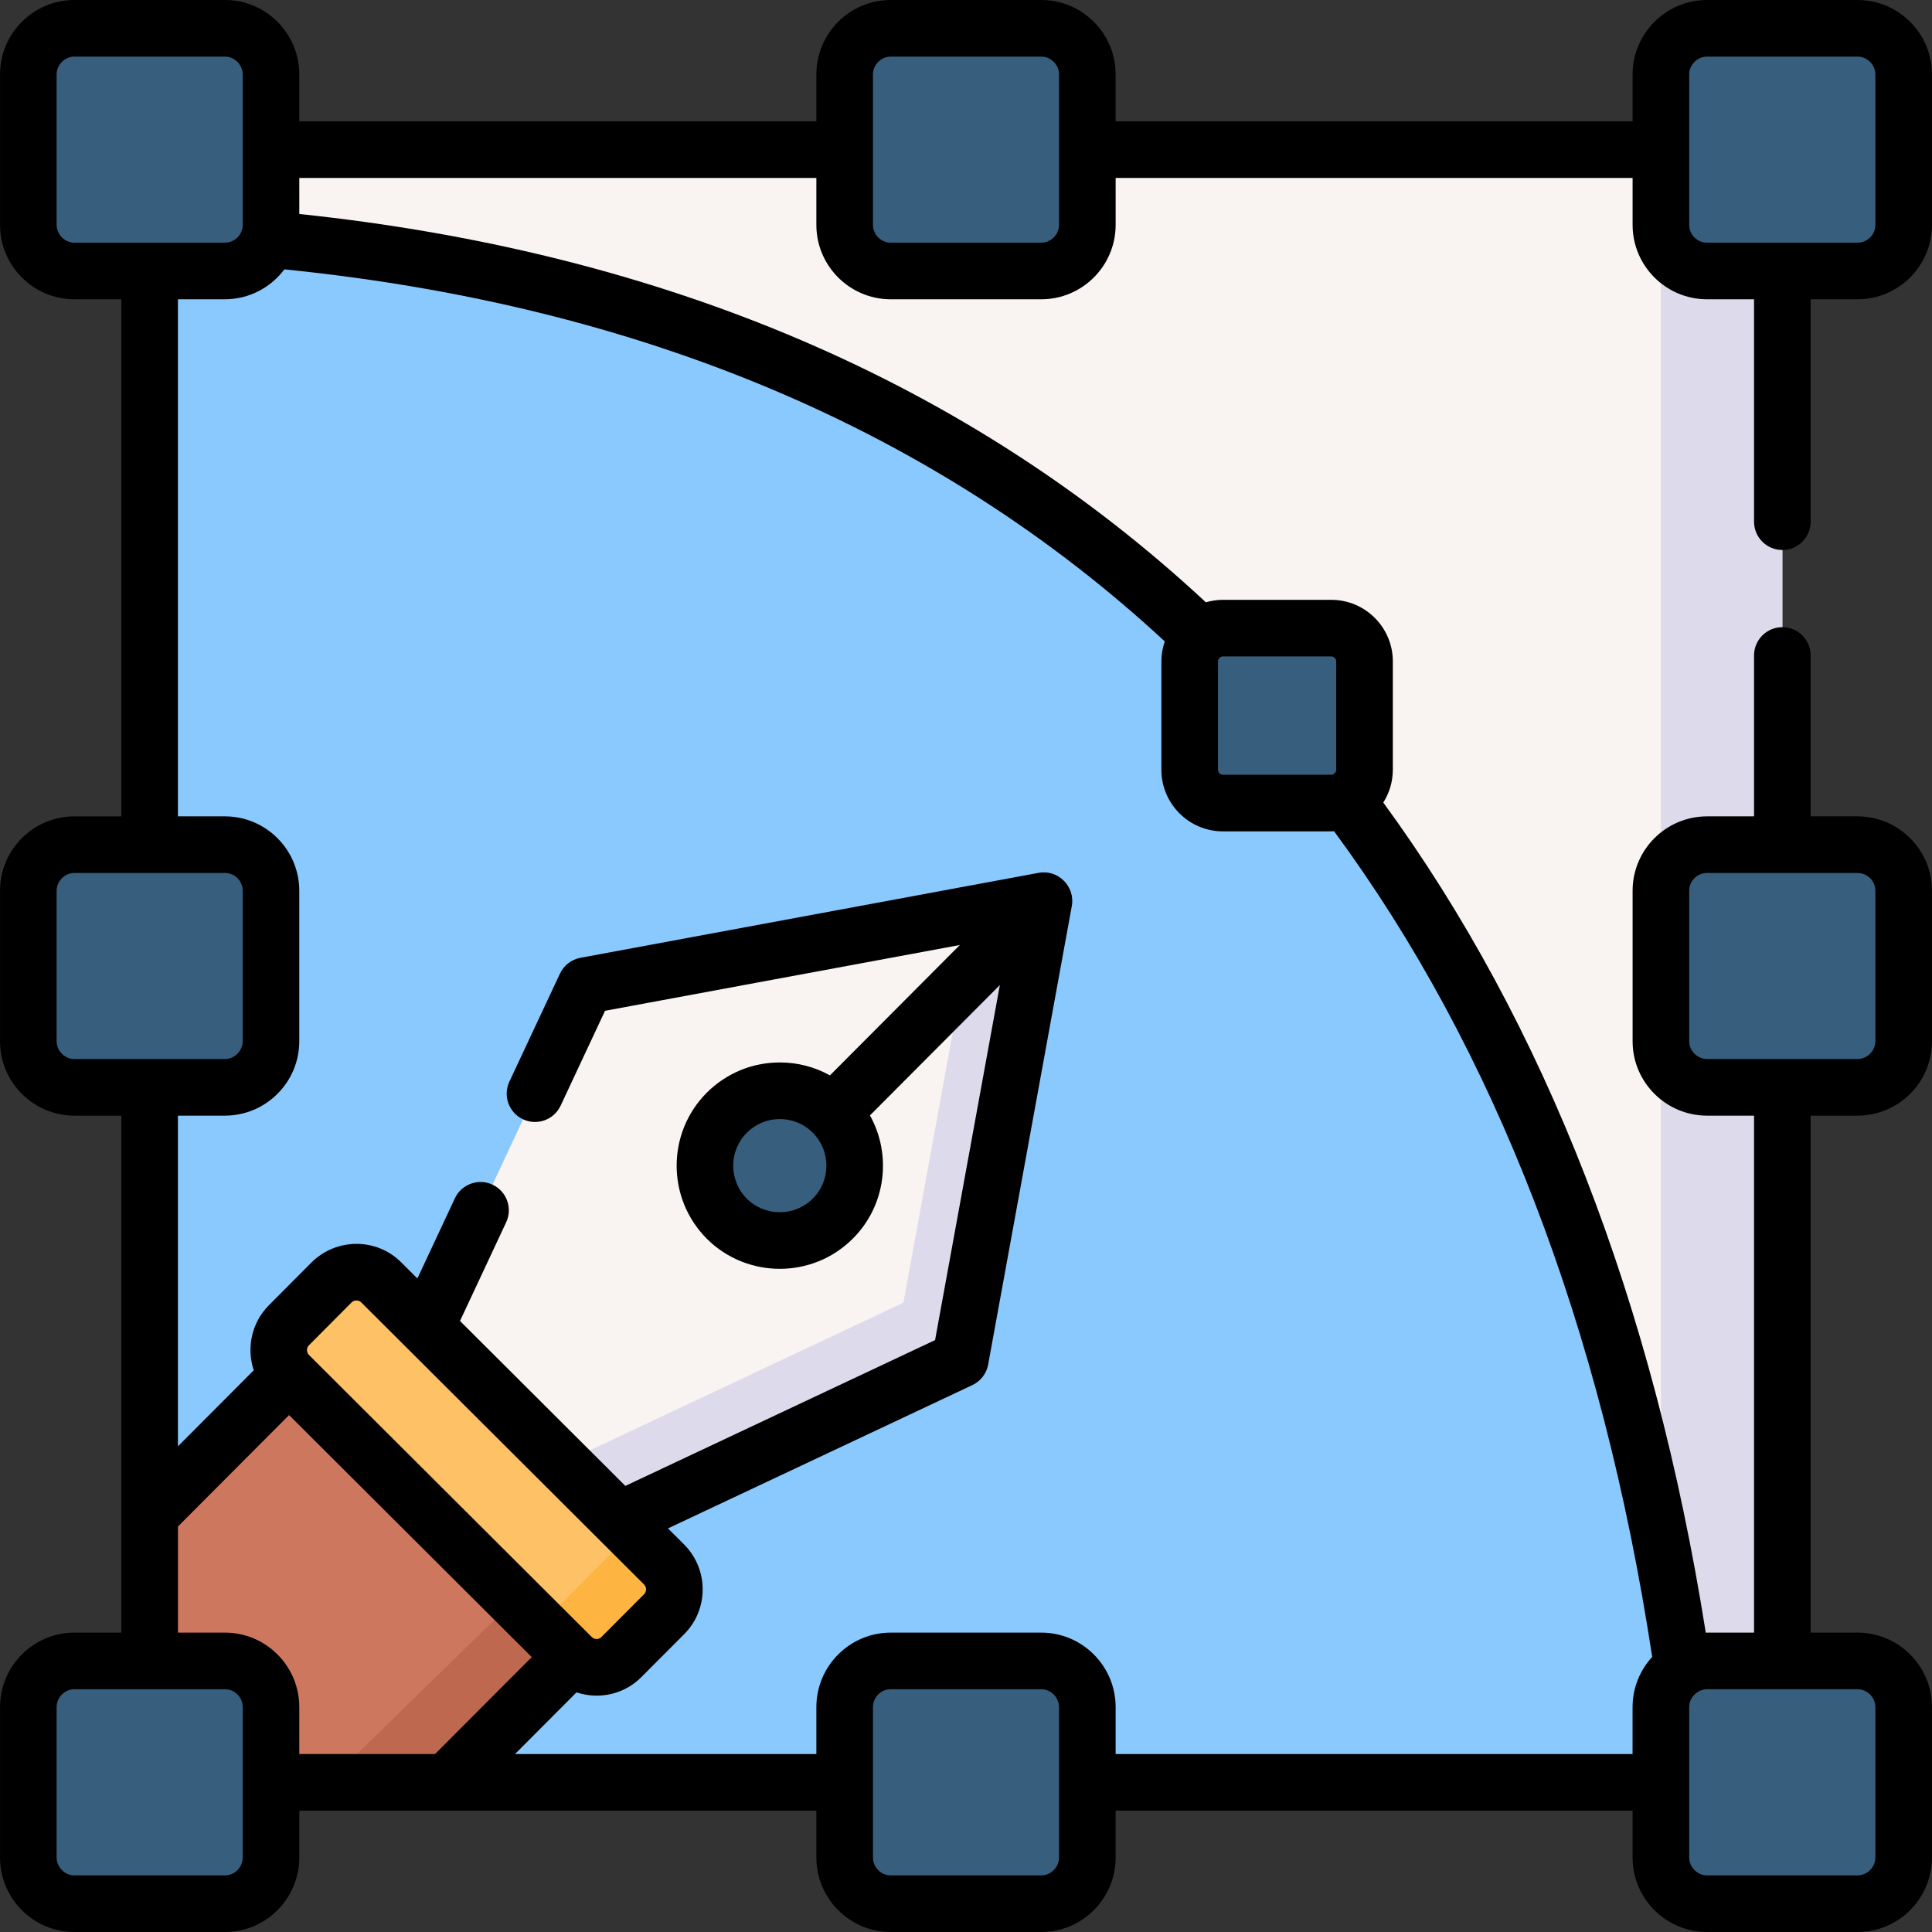 <svg id="Capa_1" enable-background="new 0 0 512 512" height="40" viewBox="0 0 512 512" width="40" xmlns="http://www.w3.org/2000/svg"><rect x="0" y="0" width="512" height="512" fill="#333333" stroke="none"/><g><g><path clip-rule="evenodd" d="m445.892 442.063c1.903-1.193 4.119-1.903 6.505-1.903h19.941c0-163.849 0-204.47 0-368.347l-32.184-32.156c-163.844 0-204.464 0-368.337 0l-9.203 16.731c-.653 1.193-.028 6.676 8.607 7.045 215.372 77.464 307.946 188.505 374.671 378.63z" fill="#f9f3f1" fill-rule="evenodd"/></g><g><path clip-rule="evenodd" d="m315.283 175.269c0-2.613 1.165-5 2.983-6.619-64.168-61.472-148.42-96.184-247.045-105.218l-31.559 8.38v329.629 70.903h78.741 321.752l5.738-30.281c-13.862-94.707-44.569-171.234-89.194-230.149-1.165.568-2.5.909-3.892.909h-28.718c-4.857 0-8.806-3.977-8.806-8.834z" fill="#8ac9fe" fill-rule="evenodd"/></g><g><path clip-rule="evenodd" d="m59.603 223.844h-19.941-19.941c-6.704 0-12.214 5.482-12.214 12.215v39.883c0 6.704 5.511 12.215 12.214 12.215h19.941 19.941c6.732 0 12.214-5.511 12.214-12.215v-39.883c0-6.733-5.482-12.215-12.214-12.215z" fill="#375e7d" fill-rule="evenodd"/></g><g><path clip-rule="evenodd" d="m39.662 440.159h19.941c6.732 0 12.214 5.511 12.214 12.243v19.941h46.585l33.121-33.207-28.463-47.666-46.472-27.071-36.927 37.042v38.718z" fill="#ce775f" fill-rule="evenodd"/></g><g><path clip-rule="evenodd" d="m112.892 351.645 10.169 29.344 41.103 21.816 90.331-42.525 22.184-121.608-121.491 22.526z" fill="#f9f3f1" fill-rule="evenodd"/></g><g><path clip-rule="evenodd" d="m275.941 440.159h-39.882c-6.732 0-12.214 5.511-12.214 12.243v19.941 19.913c0 6.732 5.482 12.243 12.214 12.243h39.882c6.704 0 12.214-5.511 12.214-12.243v-19.913-19.941c0-6.732-5.51-12.243-12.214-12.243z" fill="#375e7d" fill-rule="evenodd"/></g><g><path clip-rule="evenodd" d="m440.154 452.402v19.941 19.913c0 6.732 5.511 12.243 12.243 12.243h39.853c6.732 0 12.243-5.511 12.243-12.243v-39.854c0-6.732-5.511-12.243-12.243-12.243h-19.912-19.941c-2.386 0-4.602.71-6.505 1.903-3.437 2.159-5.738 5.994-5.738 10.34z" fill="#375e7d" fill-rule="evenodd"/></g><g><path clip-rule="evenodd" d="m452.397 288.156h19.941 19.912c6.732 0 12.243-5.511 12.243-12.215v-39.883c0-6.732-5.511-12.215-12.243-12.215h-19.912-19.941c-6.732 0-12.243 5.482-12.243 12.215v39.883c0 6.704 5.511 12.215 12.243 12.215z" fill="#375e7d" fill-rule="evenodd"/></g><g><path clip-rule="evenodd" d="m352.807 166.463h-28.718c-2.216 0-4.261.824-5.823 2.187-1.818 1.619-2.983 4.005-2.983 6.619v28.719c0 4.858 3.948 8.834 8.806 8.834h28.718c1.392 0 2.727-.341 3.892-.909 2.897-1.449 4.914-4.46 4.914-7.925v-28.719c-.001-4.829-3.949-8.806-8.806-8.806z" fill="#375e7d" fill-rule="evenodd"/></g><g><path clip-rule="evenodd" d="m39.662 71.812h19.941c5.369 0 9.97-3.522 11.618-8.38.398-1.221.597-2.5.597-3.835v-19.941-19.941c0-6.704-5.482-12.215-12.214-12.215h-39.883c-6.704 0-12.214 5.511-12.214 12.215v39.883c0 6.732 5.511 12.215 12.214 12.215h19.941z" fill="#375e7d" fill-rule="evenodd"/></g><g><path clip-rule="evenodd" d="m472.338 71.812h19.912c6.732 0 12.243-5.482 12.243-12.215v-39.882c0-6.704-5.511-12.215-12.243-12.215h-39.853c-6.732 0-12.243 5.511-12.243 12.215v19.941 19.941c0 6.732 5.511 12.215 12.243 12.215z" fill="#375e7d" fill-rule="evenodd"/></g><g><path clip-rule="evenodd" d="m288.155 59.598v-19.942-19.941c0-6.704-5.511-12.215-12.214-12.215h-39.882c-6.732 0-12.214 5.511-12.214 12.215v19.941 19.941c0 6.732 5.482 12.215 12.214 12.215h39.882c6.704 0 12.214-5.482 12.214-12.214z" fill="#375e7d" fill-rule="evenodd"/></g><g><path clip-rule="evenodd" d="m59.603 440.159h-19.941-19.941c-6.704 0-12.214 5.511-12.214 12.243v39.854c0 6.732 5.511 12.243 12.214 12.243h39.882c6.732 0 12.214-5.511 12.214-12.243v-19.913-19.941c0-6.732-5.482-12.243-12.214-12.243z" fill="#375e7d" fill-rule="evenodd"/></g><g><path clip-rule="evenodd" d="m151.524 439.137-10.936-19.061c-.114-.085-49.511 48.177-53.687 52.268h31.502z" fill="#be694f" fill-rule="evenodd"/></g><g><path clip-rule="evenodd" d="m164.164 402.805 90.331-42.525 22.184-121.608-21.815 21.901-15.453 84.652-97.346 45.848 18.861 8.493z" fill="#dddaec" fill-rule="evenodd"/></g><g><path clip-rule="evenodd" d="m76.589 364.399 74.934 74.737c3.608 3.636 9.544 3.636 13.152 0l11.334-11.363c3.608-3.608 3.608-9.545-.028-13.181l-11.817-11.789-51.272-51.16-11.845-11.789c-3.608-3.636-9.544-3.608-13.18 0l-11.305 11.363c-3.608 3.638-3.608 9.546.027 13.182z" fill="#fec165" fill-rule="evenodd"/></g><g><path clip-rule="evenodd" d="m136.497 424.166 15.027 14.97c3.608 3.636 9.544 3.636 13.152 0l11.334-11.363c3.608-3.608 3.608-9.545-.028-13.181l-11.817-11.789-3.238-3.238c3.608 3.608 3.608 9.545 0 13.181l-11.305 11.334c-3.609 3.609-9.489 3.637-13.125.086z" fill="#fdb441" fill-rule="evenodd"/></g><g><path clip-rule="evenodd" d="m220.72 322.926c7.755-7.755 7.726-20.311-.028-28.066s-20.339-7.727-28.093.028c-7.726 7.755-7.726 20.339.028 28.094 7.783 7.727 20.338 7.727 28.093-.056z" fill="#375e7d" fill-rule="evenodd"/></g><g><path clip-rule="evenodd" d="m440.154 59.598v176.461c0-6.732 5.511-12.215 12.243-12.215h19.941v-152.032h-19.941c-6.732 0-12.243-5.482-12.243-12.214z" fill="#dddaec" fill-rule="evenodd"/></g><g><path clip-rule="evenodd" d="m472.338 288.156h-19.941c-6.732 0-12.243-5.511-12.243-12.215v132.715c2.159 10.88 4.062 22.015 5.738 33.406 1.903-1.193 4.119-1.903 6.505-1.903h19.941z" fill="#dddaec" fill-rule="evenodd"/></g><path d="m472.338 145.755c4.143 0 7.5-3.358 7.5-7.5v-58.943h12.412c10.887 0 19.743-8.844 19.743-19.715v-39.882c0-10.871-8.856-19.715-19.743-19.715h-39.853c-10.887 0-19.743 8.844-19.743 19.715v12.441h-136.999v-12.441c0-10.871-8.843-19.715-19.715-19.715h-39.88c-10.871 0-19.715 8.844-19.715 19.715v12.441h-137.028v-12.441c0-10.871-8.843-19.715-19.714-19.715h-39.882c-10.87 0-19.714 8.844-19.714 19.715v39.883c0 10.871 8.844 19.715 19.714 19.715h12.441v137.031h-12.441c-10.87 0-19.714 8.844-19.714 19.715v39.883c0 10.871 8.844 19.715 19.714 19.715h12.441v105.793.005 31.204h-12.441c-10.87 0-19.714 8.857-19.714 19.743v39.854c0 10.887 8.844 19.744 19.714 19.744h39.882c10.871 0 19.715-8.857 19.715-19.743v-12.413h137.027v12.413c0 10.886 8.844 19.743 19.715 19.743h39.881c10.871 0 19.715-8.857 19.715-19.743v-12.413h136.999v12.413c0 10.886 8.856 19.743 19.743 19.743h39.853c10.887 0 19.743-8.857 19.743-19.743v-39.854c0-10.886-8.856-19.743-19.743-19.743h-12.412v-137.004h12.412c10.887 0 19.743-8.844 19.743-19.715v-39.883c0-10.871-8.856-19.715-19.743-19.715h-12.412v-42.637c0-4.142-3.357-7.5-7.5-7.5s-7.5 3.358-7.5 7.5v42.637h-12.44c-10.887 0-19.743 8.844-19.743 19.715v39.883c0 10.871 8.856 19.715 19.743 19.715h12.44v137.003h-12.44c-.119 0-.233.016-.352.018-13.852-87.376-42.575-161.313-85.461-219.993 1.592-2.522 2.528-5.499 2.528-8.697v-28.719c0-8.991-7.314-16.306-16.306-16.306h-28.718c-1.572 0-3.088.236-4.528.653-62.418-58.106-143.18-92.703-240.245-102.908v-9.551h137.027v12.441c0 10.871 8.844 19.715 19.715 19.715h39.881c10.871 0 19.715-8.844 19.715-19.715v-12.441h136.999v12.441c0 10.871 8.856 19.715 19.743 19.715h12.44v58.942c.001 4.143 3.358 7.501 7.501 7.501zm-24.684 130.186v-39.883c0-2.6 2.128-4.715 4.743-4.715h39.853c2.615 0 4.743 2.115 4.743 4.715v39.883c0 2.556-2.172 4.715-4.743 4.715h-39.853c-2.571 0-4.743-2.159-4.743-4.715zm-432.647-216.343v-39.883c0-2.556 2.159-4.715 4.714-4.715h39.882c2.556 0 4.715 2.159 4.715 4.715v39.883c0 2.6-2.115 4.715-4.715 4.715h-39.882c-2.555-.001-4.714-2.16-4.714-4.715zm0 216.343v-39.883c0-2.556 2.159-4.715 4.714-4.715h39.882c2.6 0 4.715 2.115 4.715 4.715v39.883c0 2.556-2.159 4.715-4.715 4.715h-39.882c-2.555 0-4.714-2.159-4.714-4.715zm49.31 216.316c0 2.615-2.115 4.743-4.715 4.743h-39.881c-2.555 0-4.714-2.172-4.714-4.743v-39.854c0-2.571 2.159-4.743 4.714-4.743h39.882c2.6 0 4.715 2.128 4.715 4.743v39.854zm-4.714-59.598h-12.44v-28.118l29.443-29.534 64.311 64.143-25.627 25.693h-35.973v-12.441c0-10.886-8.843-19.743-19.714-19.743zm111.078-12.76c.703.706.715 1.882.02 2.578l-11.349 11.376c-.439.443-.973.51-1.252.51s-.812-.066-1.28-.537l-74.927-74.731c-.715-.714-.718-1.878-.015-2.587l11.271-11.328c.361-.359.842-.541 1.32-.541.467 0 .932.174 1.282.526zm109.974 72.358c0 2.571-2.159 4.743-4.715 4.743h-39.88c-2.6 0-4.715-2.128-4.715-4.743v-39.854c0-2.615 2.115-4.743 4.715-4.743h39.881c2.556 0 4.715 2.172 4.715 4.743v39.854zm15-27.413v-12.441c0-10.886-8.844-19.743-19.715-19.743h-39.88c-10.871 0-19.715 8.857-19.715 19.743v12.441h-79.869l16.306-16.349c1.692.562 3.478.869 5.317.869 4.511 0 8.736-1.756 11.886-4.931l11.328-11.356c6.55-6.55 6.537-17.221-.028-23.787-.003-.002-.005-.005-.008-.007l-4.254-4.243 80.665-37.974c2.191-1.031 3.749-3.057 4.184-5.439l22.171-121.527c.938-5.159-3.637-9.773-8.815-8.786l-121.406 22.511c-2.379.441-4.399 2.003-5.425 4.194l-13.408 28.634c-1.757 3.751-.14 8.216 3.611 9.973 3.751 1.758 8.218.14 9.973-3.611l11.773-25.143 94.024-17.433-34.427 34.55c-4.012-2.234-8.546-3.428-13.268-3.428-.013 0-.026 0-.039 0-7.306.01-14.174 2.861-19.35 8.037-10.637 10.676-10.619 28.032.058 38.71 5.337 5.297 12.328 7.944 19.313 7.944 7.023 0 14.041-2.675 19.367-8.02 8.82-8.821 10.321-22.227 4.525-32.636l34.426-34.549-17.166 94.094-82.078 38.639-43.823-43.708 12.235-26.153c1.756-3.752.137-8.216-3.615-9.972-3.751-1.753-8.216-.137-9.971 3.615l-9.941 21.248-4.246-4.235c-6.517-6.569-17.189-6.589-23.821-.007l-11.312 11.369c-4.618 4.654-5.935 11.362-3.987 17.208l-20.09 20.152v-87.639h12.44c10.871 0 19.715-8.844 19.715-19.715v-39.883c0-10.871-8.844-19.715-19.715-19.715h-12.44v-137.033h12.44c6.448 0 12.166-3.126 15.765-7.927 94.468 9.509 172.911 42.654 233.314 98.591-.573 1.662-.899 3.438-.899 5.292v28.719c0 9.007 7.314 16.334 16.306 16.334h28.718c.25 0 .492-.026.739-.037 42.64 57.833 70.986 131.403 84.307 218.813-3.217 3.514-5.199 8.176-5.199 13.305v12.441h-136.996zm-80.267-164.681c4.821 4.821 4.834 12.654.02 17.469-4.805 4.821-12.654 4.834-17.477.047-4.82-4.82-4.829-12.669-.028-17.487 2.338-2.339 5.447-3.629 8.753-3.634h.019c3.294 0 6.387 1.28 8.713 3.605zm281.605 152.239v39.854c0 2.571-2.172 4.743-4.743 4.743h-39.853c-2.571 0-4.743-2.172-4.743-4.743v-39.854c0-1.601.843-3.046 2.1-3.91.02-.012.039-.024.059-.036.75-.5 1.639-.798 2.585-.798h39.853c2.57.001 4.742 2.173 4.742 4.744zm-142.881-277.133v28.719c0 .503-.292.947-.707 1.173-.036.017-.07.039-.106.057-.153.066-.32.104-.493.104h-28.718c-.708 0-1.306-.611-1.306-1.334v-28.719c0-.695.61-1.306 1.306-1.306h28.718c.696 0 1.306.61 1.306 1.306zm-73.457-115.671c0 2.556-2.159 4.715-4.715 4.715h-39.88c-2.6 0-4.715-2.115-4.715-4.715v-39.883c0-2.556 2.159-4.715 4.715-4.715h39.881c2.556 0 4.715 2.159 4.715 4.715v39.883zm166.999 0v-39.883c0-2.556 2.172-4.715 4.743-4.715h39.853c2.571 0 4.743 2.159 4.743 4.715v39.883c0 2.6-2.128 4.715-4.743 4.715h-39.853c-2.615-.001-4.743-2.116-4.743-4.715z"/></g></svg>